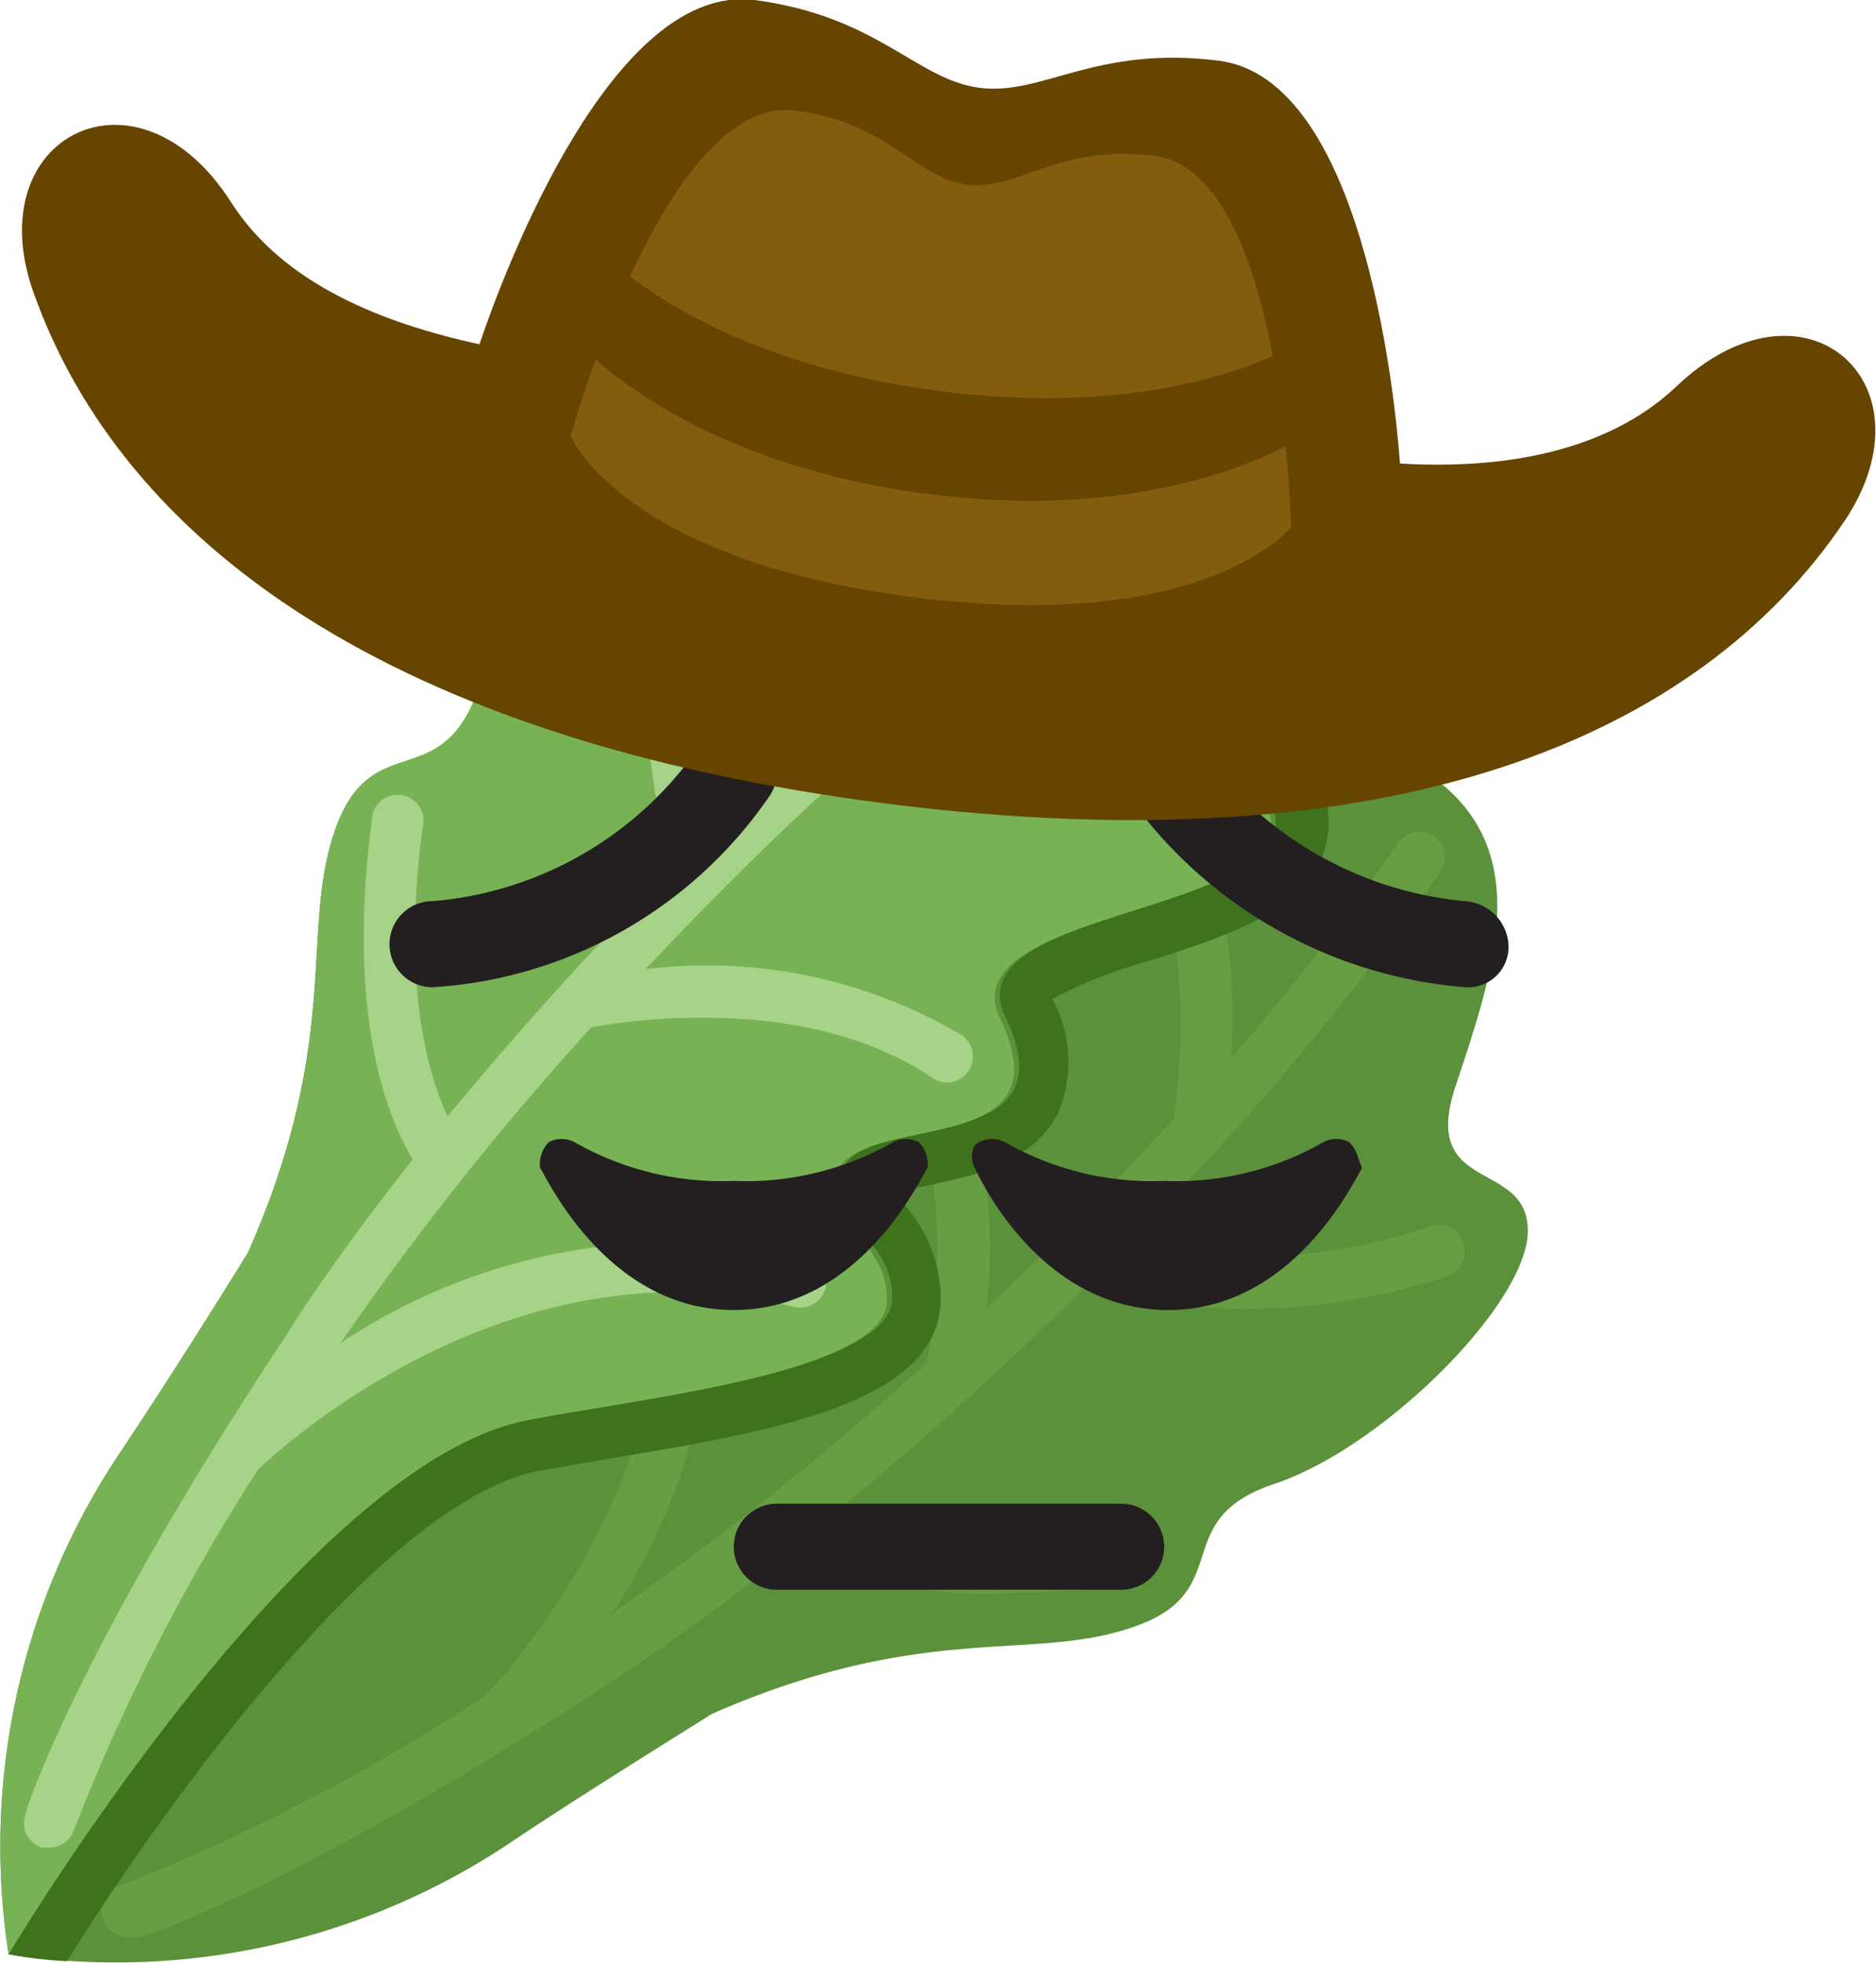 <svg id="Layer_1" data-name="Layer 1" xmlns="http://www.w3.org/2000/svg" viewBox="0 0 43.59 45.61"><defs><style>.cls-1{fill:#5c913b;}.cls-2{fill:#679e44;}.cls-3{fill:#3e721d;}.cls-4{fill:#77b255;}.cls-5{fill:#a6d388;}.cls-6{fill:#231f20;}.cls-7{fill:#664500;}.cls-8{fill:#825d0e;}</style></defs><path class="cls-1" d="M29.61,34.48c2.53-.84,5.89-4.2,5.89-5.88s-2.52-.84-1.68-3.36,1.68-5,0-6.73-3.36,0-5.05-1.68,0-3.36-1.68-5-4.2-.84-6.72,0S18.69,10.11,17,10.11,12,13.47,11.12,16s-2.52.84-3.36,3.36c-.78,2.34.18,4.83-2,9.75-1,1.62-2,3.18-2.9,4.54A16.44,16.44,0,0,0,.2,45.41,16.47,16.47,0,0,0,12,42.72c1.37-.91,2.92-1.88,4.55-2.9,4.92-2.15,7.4-1.2,9.74-2C28.77,37,27.09,35.32,29.61,34.48Z"/><path class="cls-2" d="M34,28.87a.6.6,0,0,0-.75-.38,12.36,12.36,0,0,1-7,.35,65.45,65.45,0,0,0,7.22-8.59.58.58,0,0,0-.15-.82.6.6,0,0,0-.83.15,54.72,54.72,0,0,1-3.88,5,15.59,15.59,0,0,0-1.32-7.24.6.6,0,1,0-1.08.5A15.1,15.1,0,0,1,27.27,26c-1.37,1.49-2.84,3-4.35,4.4a11.65,11.65,0,0,0-1.56-7.33.6.6,0,1,0-1,.67c2,2.87,1.35,7,1.18,7.92a71.69,71.69,0,0,1-7.33,5.84,13.93,13.93,0,0,0,2-10.85.59.59,0,0,0-.72-.43.61.61,0,0,0-.43.73c1.68,6.55-3.33,12-3.78,12.45a46.19,46.19,0,0,1-8.4,4.38A.59.59,0,0,0,3.07,45a.58.58,0,0,0,.19,0c.16,0,4-1.35,11.06-6,1.36-.9,2.77-1.93,4.17-3A9.83,9.83,0,0,0,23.66,37a19.64,19.64,0,0,0,2.71-.19.59.59,0,0,0-.15-1.17c-3.71.49-5.78-.14-6.72-.58,2-1.62,3.94-3.4,5.8-5.24a11.27,11.27,0,0,0,3.73.59,14.75,14.75,0,0,0,4.6-.76A.62.62,0,0,0,34,28.87Z"/><path class="cls-3" d="M12.5,34.18l1.61-.28c3.81-.63,7.75-1.29,7.75-3.73a3.33,3.33,0,0,0-1.1-2.43c.25-.08.59-.15.83-.2,1.07-.23,2.4-.51,3-1.69a3.06,3.06,0,0,0-.14-2.64,11.25,11.25,0,0,1,2.31-.9c1.79-.58,3.49-1.12,4-2.51a2.28,2.28,0,0,0-.4-2.14l0-.05a2.86,2.86,0,0,1-2.12-1.72,19.08,19.08,0,0,0,1.12,2.49c2,2.87-7.32,2.53-6,5.24,1.54,3.23-2.91,2.21-3.75,3.47s1.12,1.4,1.12,3.08S14.87,32.44,12.26,33C7,34,.2,45.41.2,45.41a9.59,9.59,0,0,0,1.36.16C3.61,42.25,8.82,34.91,12.5,34.18Z"/><path class="cls-4" d="M12.26,33c2.61-.51,8.35-1.1,8.35-2.79s-2-1.82-1.12-3.08,5.29-.24,3.75-3.46c-1.3-2.72,8.06-2.38,6-5.25a18.07,18.07,0,0,1-1.2-2.73c-.36-1.29.32-2.57-1-3.86-1.68-1.68-4.2-.84-6.72,0S18.69,10.11,17,10.11,12,13.47,11.12,16s-2.52.84-3.36,3.36c-.78,2.34.18,4.83-2,9.75-1,1.62-2,3.18-2.9,4.54A16.44,16.44,0,0,0,.2,45.41S7,34,12.26,33Z"/><path class="cls-5" d="M28.15,18.15a15.77,15.77,0,0,0-7.24-1.33,58.48,58.48,0,0,1,4.94-3.88.59.59,0,0,0,.16-.82.61.61,0,0,0-.83-.16,66.23,66.23,0,0,0-8.59,7.23,12.49,12.49,0,0,1,.35-7,.59.59,0,1,0-1.13-.37,13.07,13.07,0,0,0-.17,8.33C13.8,22,12,24,10.4,25.94c-.44-.94-1.07-3-.58-6.72a.6.6,0,1,0-1.18-.16c-.61,4.63.41,7,.95,7.88-1.11,1.41-2.14,2.81-3,4.18-4.68,7.06-6,10.9-6,11.05a.6.6,0,0,0,.37.76l.19,0a.61.61,0,0,0,.57-.41A46.65,46.65,0,0,1,6,34.14c.47-.44,5.89-5.46,12.46-3.77a.61.61,0,0,0,.72-.43.6.6,0,0,0-.43-.73,13.94,13.94,0,0,0-10.84,2,70.26,70.26,0,0,1,5.83-7.34c.93-.17,5.05-.78,7.93,1.18a.59.59,0,0,0,.67-1A11.62,11.62,0,0,0,15,22.52c1.43-1.52,2.91-3,4.4-4.35a15,15,0,0,1,8.24,1.06.7.7,0,0,0,.25.05.59.59,0,0,0,.53-.34A.58.58,0,0,0,28.15,18.15Z"/><path class="cls-6" d="M21.35,26.54a.64.64,0,0,0-.6,0,6.89,6.89,0,0,1-3.7.9,6.89,6.89,0,0,1-3.7-.9.64.64,0,0,0-.6,0,.73.73,0,0,0-.2.6c.1.1,1.5,3.3,4.5,3.3s4.4-3.2,4.5-3.3A.73.73,0,0,0,21.35,26.54Zm10,0a.64.64,0,0,0-.6,0,6.89,6.89,0,0,1-3.7.9,6.89,6.89,0,0,1-3.7-.9.64.64,0,0,0-.6,0c-.2.1-.2.4-.1.6s1.5,3.3,4.5,3.3,4.4-3.2,4.5-3.3C31.55,26.94,31.55,26.74,31.35,26.54Zm-5.3,10.4h-8a1,1,0,1,1,0-2h8a1,1,0,0,1,0,2Zm-16-14a1,1,0,0,1,0-2,8.36,8.36,0,0,0,6.2-3.6,1,1,0,1,1,1.6,1.2A10.25,10.25,0,0,1,10.05,22.94Zm24,0a10.65,10.65,0,0,1-7.8-4.4,1,1,0,0,1,1.6-1.2,8.51,8.51,0,0,0,6.2,3.6,1.08,1.08,0,0,1,1,1A.94.94,0,0,1,34.05,22.94Z"/><path class="cls-7" d="M38.93,9c-1.64,1.54-4.11,1.91-6.4,1.77-.14-1.89-.93-8.94-4.21-9.36-2.88-.36-4.09.82-5.56.63S20.41.38,17.53,0c-3.28-.41-5.79,6.22-6.39,8-2.25-.49-4.56-1.4-5.77-3.3C3.19,1.28-.52,3.16.78,6.8,2.83,12.56,9,17.21,20.66,18.68s18.8-1.51,22.21-6.59C45,8.88,41.9,6.15,38.93,9Z"/><path class="cls-8" d="M26.82,3.62c-2.24-.28-3.15.82-4.35.67s-1.8-1.44-4-1.72c-3-.38-5.21,7.56-5.21,7.56s1.19,2.89,8,3.75S30,12.24,30,12.24,29.82,4,26.82,3.62Z"/><path class="cls-7" d="M13.78,5.64S16,8.34,21.87,9.09s8.69-1.35,8.69-1.35l-.3,2.4s-3,2.07-8.69,1.34S13.48,8,13.48,8Z"/></svg>
